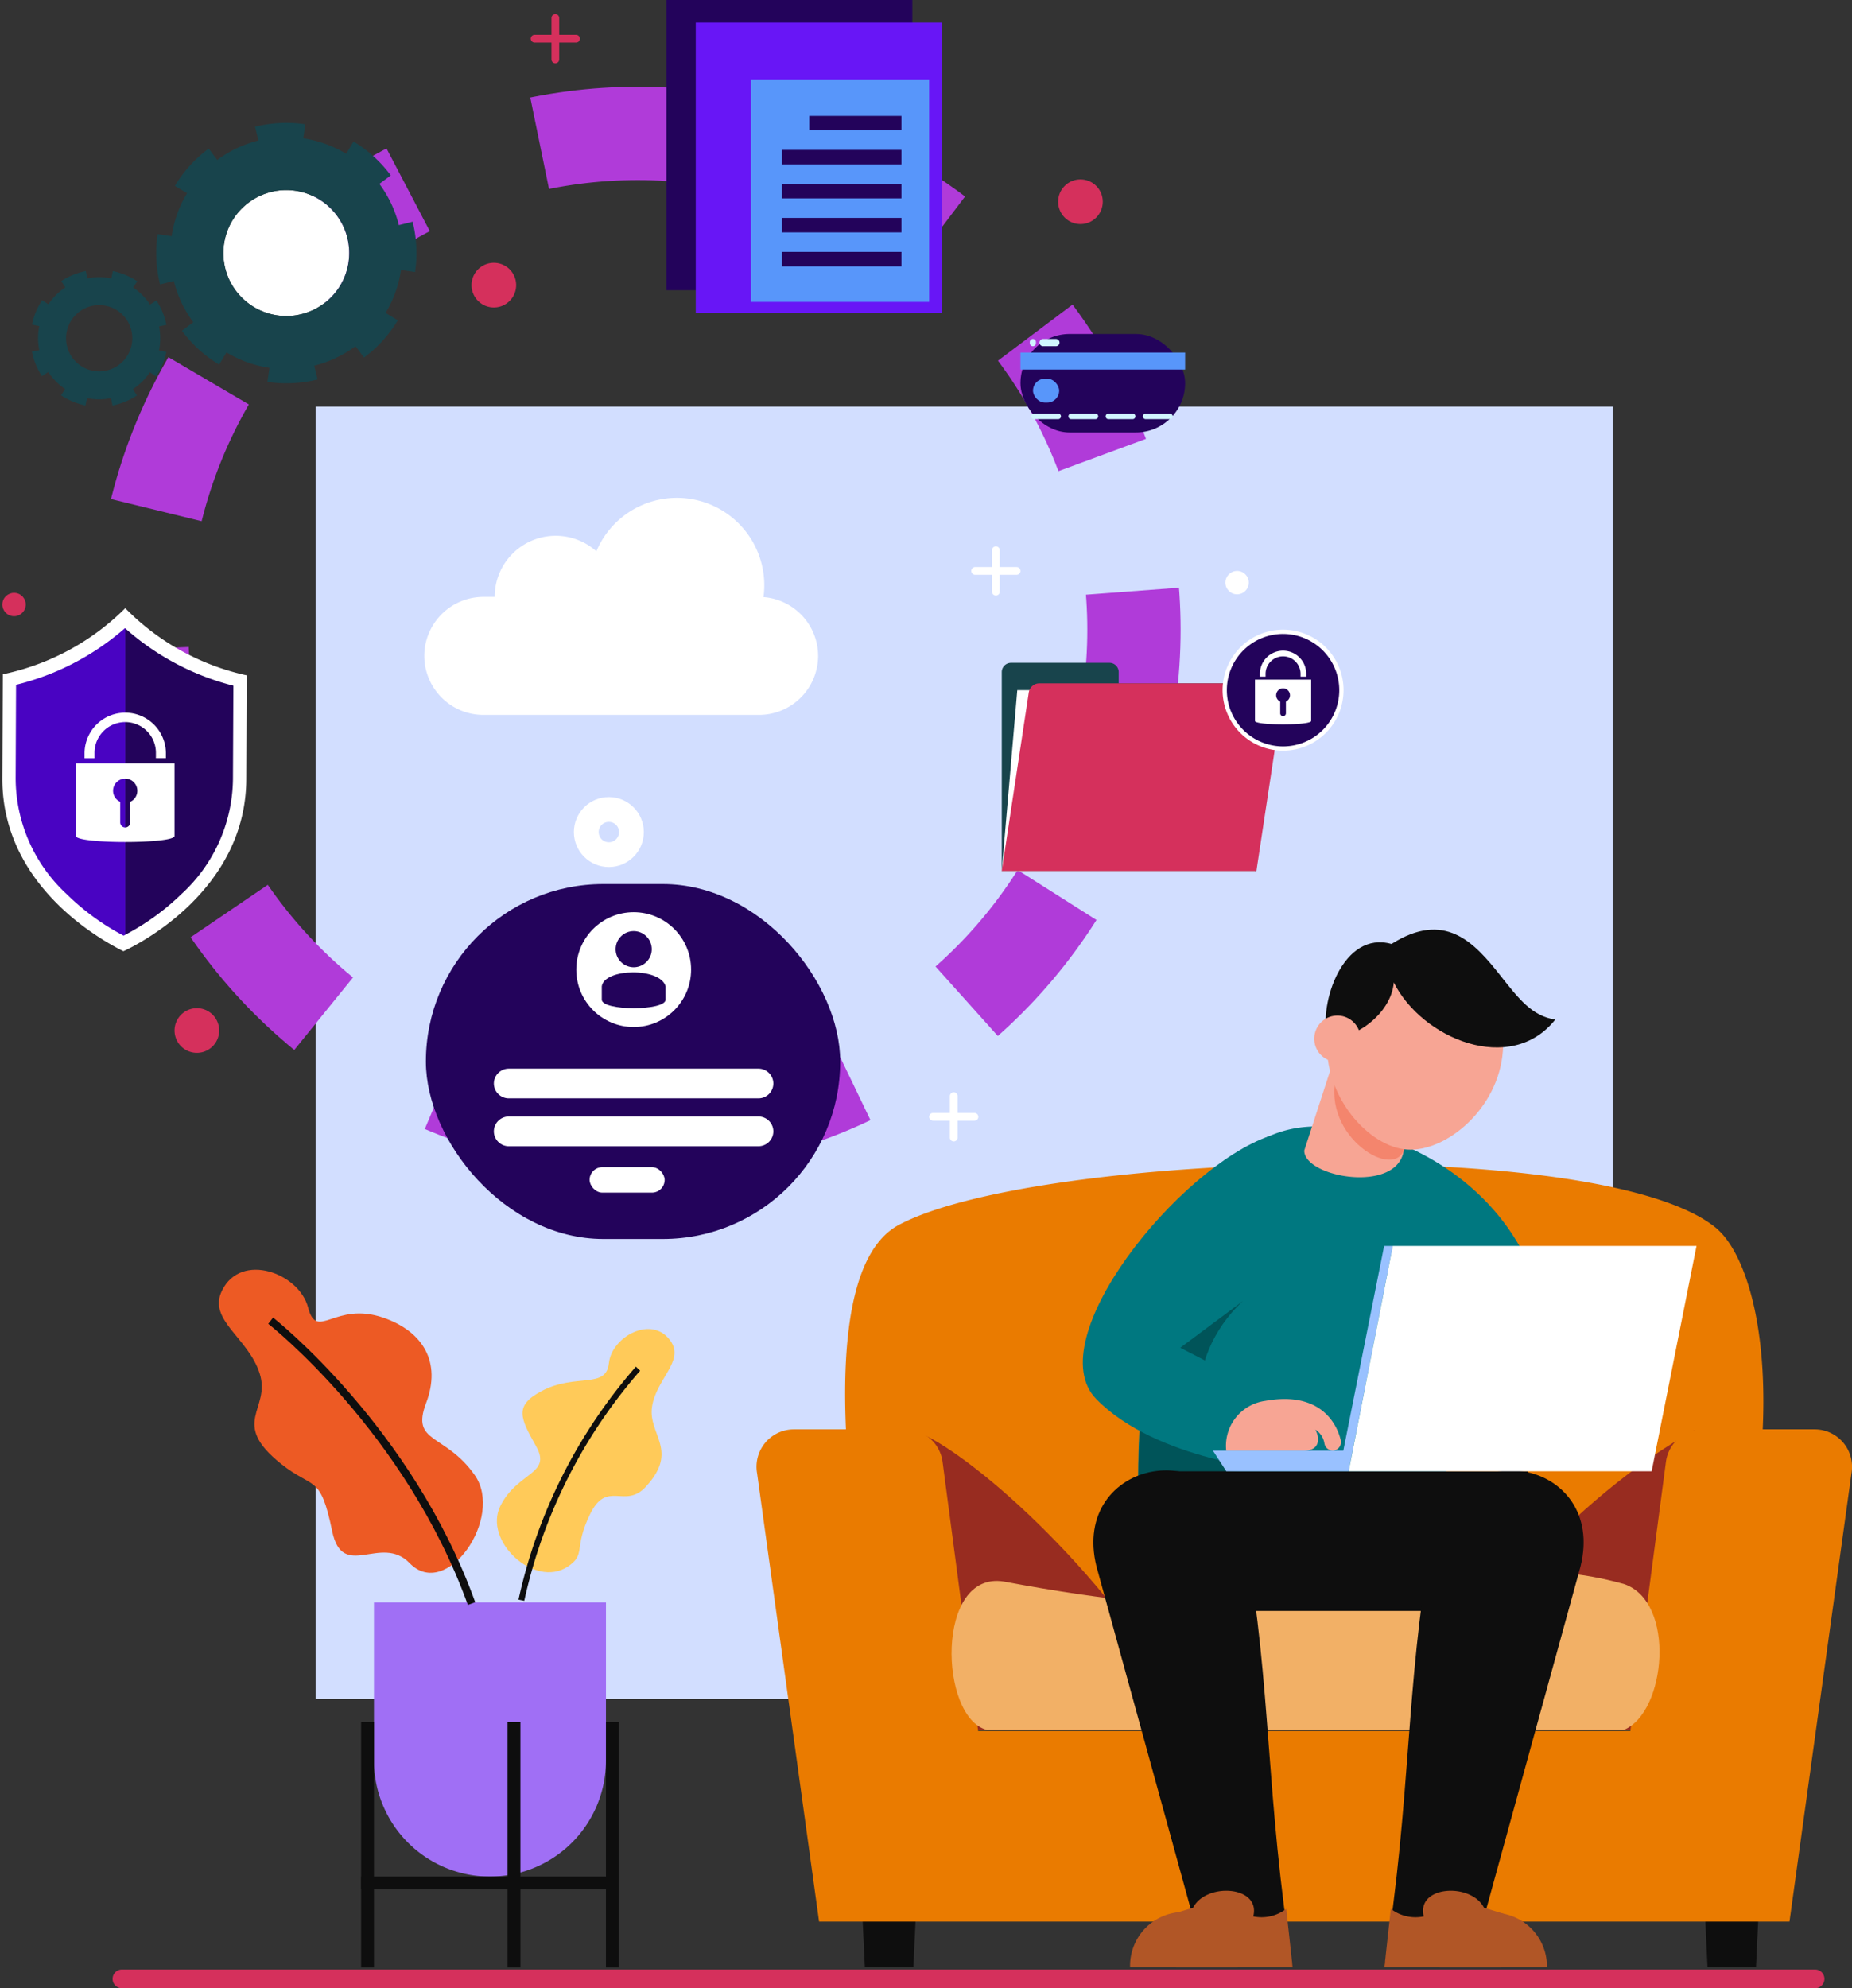 <svg xmlns="http://www.w3.org/2000/svg" width="173.315" height="186.021" viewBox="0 0 173.315 186.021">
  <rect x="0" y="0" width="173.315" height="186.021" fill="#333333" stroke="none"/>
  <g id="Group_433" data-name="Group 433" transform="translate(-241.782 -141.553)">
    <g id="window" transform="translate(271.316 179.594)">
      <rect id="Rectangle_108" data-name="Rectangle 108" width="121.385" height="120.917" transform="translate(0 0)" fill="#d2deff"/>
    </g>
    <g id="shadow" transform="translate(252.32 260.352)">
      <path id="shadow-2" data-name="shadow" d="M362.908,2235.467H521.356a.875.875,0,0,0,.875-.875h0a.875.875,0,0,0-.875-.875H362.908a.875.875,0,0,0-.875.875h0A.875.875,0,0,0,362.908,2235.467Z" transform="translate(-362.033 -2168.244)" fill="#d5305c"/>
      <g id="plant" transform="translate(9.947 0)">
        <g id="Group_382" data-name="Group 382" transform="translate(13.308 31.122)">
          <g id="Group_381" data-name="Group 381">
            <path id="Rectangle_109" data-name="Rectangle 109" d="M0,0H21.711a0,0,0,0,1,0,0V14.8A10.855,10.855,0,0,1,10.855,25.654h0A10.855,10.855,0,0,1,0,14.8V0A0,0,0,0,1,0,0Z" transform="translate(1.203)" fill="#a06ff5"/>
            <rect id="Rectangle_110" data-name="Rectangle 110" width="1.203" height="22.97" transform="translate(0 11.184)" fill="#0e0e0e"/>
            <rect id="Rectangle_111" data-name="Rectangle 111" width="1.203" height="22.97" transform="translate(22.914 11.184)" fill="#0e0e0e"/>
            <rect id="Rectangle_112" data-name="Rectangle 112" width="1.203" height="22.97" transform="translate(13.707 11.184)" fill="#0e0e0e"/>
          </g>
          <rect id="Rectangle_113" data-name="Rectangle 113" width="22.97" height="1.203" transform="translate(0 25.654)" fill="#0e0e0e"/>
        </g>
        <g id="Group_383" data-name="Group 383" transform="translate(26.015 5.548)">
          <path id="Path_486" data-name="Path 486" d="M788.659,1551.01c1.31,1.887-1.327,3.513-1.738,6.129s2.586,4.087-.592,7.512c-1.957,2.109-3.609-.693-5.2,2.54s-.337,3.778-2.125,4.941c-3.117,2.028-7.886-2.454-6.282-5.683s4.848-2.94,3.347-5.6-2.059-3.8.529-5.167c3.2-1.69,6.027-.138,6.285-2.61S786.926,1548.514,788.659,1551.01Z" transform="translate(-772.401 -1549.885)" fill="#ffca59"/>
          <path id="Path_487" data-name="Path 487" d="M796.038,1611.993l-.539-.106a49,49,0,0,1,10.984-21.8l.4.379A48.42,48.42,0,0,0,796.038,1611.993Z" transform="translate(-793.475 -1586.568)" fill="#0e0e0e"/>
        </g>
        <g id="Group_384" data-name="Group 384">
          <path id="Path_488" data-name="Path 488" d="M475.826,1488.531c-1.354,2.761,2.463,4.382,3.532,7.761s-2.868,4.572,2.025,8.466c3.014,2.4,3.645.9,4.753,6.263.976,4.723,4.564.229,7.247,3,3.462,3.576,8.873-4.273,6.1-8.224s-6.006-2.929-4.554-6.747-.28-6.694-3.98-7.98c-4.579-1.592-6.226,2.251-7.065-.968S477.617,1484.879,475.826,1488.531Z" transform="translate(-475.538 -1486.574)" fill="#ed5a24"/>
          <path id="Path_489" data-name="Path 489" d="M546.924,1564.539c-5.839-16.189-18.55-26.2-18.678-26.3l.451-.581c.129.1,13.009,10.247,18.919,26.634Z" transform="translate(-523.627 -1533.179)" fill="#0e0e0e"/>
        </g>
      </g>
    </g>
    <g id="system" transform="translate(241.782 142.574)">
      <g id="Group_417" data-name="Group 417" transform="translate(0 0)">
        <g id="Group_413" data-name="Group 413" transform="translate(0.221)">
          <circle id="Ellipse_31" data-name="Ellipse 31" cx="46.428" cy="46.428" r="46.428" transform="translate(13.042 11.465)" fill="none" stroke="#b03bd9" stroke-width="8.731" stroke-dasharray="13.096 13.096"/>
          <path id="Path_490" data-name="Path 490" d="M726.6,671.743a8.179,8.179,0,0,0-15.639-4.288,5.711,5.711,0,0,0-9.515,4.267h-1.067a5.537,5.537,0,0,0-5.521,5.521h0a5.537,5.537,0,0,0,5.521,5.521h25.814a5.537,5.537,0,0,0,5.521-5.521h0A5.535,5.535,0,0,0,726.6,671.743Z" transform="translate(-655.373 -616.897)" fill="#fff"/>
          <g id="Group_390" data-name="Group 390" transform="translate(39.635 81.694)">
            <rect id="Rectangle_114" data-name="Rectangle 114" width="38.773" height="33.207" rx="16.604" fill="#23035b"/>
            <g id="Group_389" data-name="Group 389" transform="translate(6.361 2.631)">
              <g id="Group_388" data-name="Group 388">
                <path id="Path_491" data-name="Path 491" d="M793.94,1274.668H770.566a1.4,1.4,0,0,1-1.391-1.391h0a1.4,1.4,0,0,1,1.391-1.391H793.94a1.4,1.4,0,0,1,1.391,1.391h0A1.4,1.4,0,0,1,793.94,1274.668Z" transform="translate(-769.175 -1257.248)" fill="#fff"/>
                <path id="Path_492" data-name="Path 492" d="M793.94,1325.781H770.566a1.4,1.4,0,0,1-1.391-1.391h0a1.4,1.4,0,0,1,1.391-1.391H793.94a1.4,1.4,0,0,1,1.391,1.391h0A1.4,1.4,0,0,1,793.94,1325.781Z" transform="translate(-769.175 -1303.883)" fill="#fff"/>
                <g id="Group_387" data-name="Group 387" transform="translate(7.712)">
                  <circle id="Ellipse_32" data-name="Ellipse 32" cx="5.373" cy="5.373" r="5.373" fill="#fff"/>
                  <g id="Group_386" data-name="Group 386" transform="translate(2.386 1.767)">
                    <g id="Group_385" data-name="Group 385" transform="translate(1.3)">
                      <path id="Path_493" data-name="Path 493" d="M900.942,1128.4a1.7,1.7,0,0,0,1.318-.646,1.655,1.655,0,0,0,.363-1.049,1.688,1.688,0,1,0-3.376,0,1.652,1.652,0,0,0,.363,1.049A1.7,1.7,0,0,0,900.942,1128.4Z" transform="translate(-899.247 -1125.013)" fill="#23035b"/>
                    </g>
                    <path id="Path_494" data-name="Path 494" d="M890.387,1171.6c0,1.07-5.973,1.07-5.973,0l0-1.246c.236-1.7,5.486-1.776,5.972,0Z" transform="translate(-884.414 -1165.186)" fill="#23035b"/>
                  </g>
                </g>
              </g>
              <rect id="Rectangle_115" data-name="Rectangle 115" width="7.025" height="2.383" rx="1.191" transform="translate(8.958 23.855)" fill="#fff"/>
            </g>
          </g>
          <g id="Group_398" data-name="Group 398" transform="translate(0 55.881)">
            <g id="Group_396" data-name="Group 396" transform="translate(0 0)">
              <g id="Group_392" data-name="Group 392">
                <g id="Group_391" data-name="Group 391">
                  <path id="Path_495" data-name="Path 495" d="M244.649,850.086h0c0-.038,0-.055,0-.059S244.649,850.086,244.649,850.086Z" transform="translate(-244.619 -843.913)" fill="#d9ffff"/>
                  <path id="Path_496" data-name="Path 496" d="M244.649,850.086h0c0-.038,0-.055,0-.059S244.649,850.086,244.649,850.086Z" transform="translate(-244.619 -843.913)" fill="#d9ffff"/>
                  <path id="Path_497" data-name="Path 497" d="M505.384,851.252s0-.052,0-.059,0,.021,0,.059Z" transform="translate(-482.505 -844.977)" fill="#d9ffff"/>
                  <path id="Path_498" data-name="Path 498" d="M505.384,851.252s0-.052,0-.059,0,.021,0,.059Z" transform="translate(-482.505 -844.977)" fill="#d9ffff"/>
                  <path id="Path_499" data-name="Path 499" d="M255.806,780.259a22.783,22.783,0,0,1-11.458,6.185c0,.3-.009,1.986-.043,9.74-.046,10.344,9.8,15.4,11.326,16.174,1.481-.682,11.449-5.728,11.5-16.072.035-7.754.042-9.436.044-9.74A22.66,22.66,0,0,1,255.806,780.259Z" transform="translate(-244.304 -780.259)" fill="#fff"/>
                </g>
              </g>
              <g id="Group_395" data-name="Group 395" transform="translate(1.243 1.869)">
                <g id="Group_393" data-name="Group 393">
                  <path id="Path_500" data-name="Path 500" d="M268.719,801.592a24.179,24.179,0,0,1-10.192,5.3l-.039,8.764a14.79,14.79,0,0,0,4.735,10.783,22.65,22.65,0,0,0,5.367,3.924l.151-.078V801.612Z" transform="translate(-258.488 -801.592)" fill="#4903c2"/>
                </g>
                <g id="Group_394" data-name="Group 394" transform="translate(10.254 0.02)">
                  <path id="Path_501" data-name="Path 501" d="M375.5,801.825v28.669a22.657,22.657,0,0,0,5.251-3.8,14.79,14.79,0,0,0,4.831-10.74l.039-8.764A24.19,24.19,0,0,1,375.5,801.825Z" transform="translate(-375.499 -801.825)" fill="#23035b"/>
                </g>
              </g>
            </g>
            <g id="Group_397" data-name="Group 397" transform="translate(6.881 9.773)">
              <path id="Path_502" data-name="Path 502" d="M322.831,945.973v6.79c0,.756,9.231.756,9.231,0v-6.79Zm5.082,3.606V951.5a.467.467,0,1,1-.934,0v-1.929a1.135,1.135,0,1,1,.934,0Z" transform="translate(-322.831 -941.225)" fill="#fff"/>
              <path id="Path_503" data-name="Path 503" d="M339.672,896.053h-.934V895.6a2.873,2.873,0,1,0-5.745,0v.457h-.934V895.6a3.807,3.807,0,1,1,7.614,0Z" transform="translate(-331.249 -891.788)" fill="#fff"/>
            </g>
          </g>
          <g id="Group_403" data-name="Group 403" transform="translate(63.151)">
            <g id="Group_399" data-name="Group 399">
              <rect id="Rectangle_116" data-name="Rectangle 116" width="16.674" height="20.813" fill="#296acc"/>
            </g>
            <g id="Group_400" data-name="Group 400" transform="translate(2.162 2.149)">
              <rect id="Rectangle_117" data-name="Rectangle 117" width="16.674" height="20.813" fill="#fff" stroke="#23035b" stroke-width="6.341"/>
            </g>
            <g id="Group_401" data-name="Group 401" transform="translate(4.909 4.259)">
              <rect id="Rectangle_118" data-name="Rectangle 118" width="16.674" height="20.813" fill="#fff" stroke="#6816f6" stroke-width="6.341"/>
            </g>
            <g id="Group_402" data-name="Group 402" transform="translate(6.907 6.409)">
              <rect id="Rectangle_119" data-name="Rectangle 119" width="16.674" height="20.813" fill="#5896fa"/>
              <rect id="Rectangle_120" data-name="Rectangle 120" width="8.625" height="1.354" transform="translate(5.455 3.417)" fill="#23035b"/>
              <rect id="Rectangle_121" data-name="Rectangle 121" width="11.176" height="1.354" transform="translate(2.904 6.597)" fill="#23035b"/>
              <rect id="Rectangle_122" data-name="Rectangle 122" width="11.176" height="1.354" transform="translate(2.904 9.778)" fill="#23035b"/>
              <rect id="Rectangle_123" data-name="Rectangle 123" width="11.176" height="1.354" transform="translate(2.904 12.958)" fill="#23035b"/>
              <rect id="Rectangle_124" data-name="Rectangle 124" width="11.176" height="1.354" transform="translate(2.904 16.138)" fill="#23035b"/>
            </g>
          </g>
          <g id="Group_406" data-name="Group 406" transform="translate(2.769 10.475)">
            <circle id="Ellipse_33" data-name="Ellipse 33" cx="5.889" cy="5.889" r="5.889" transform="translate(16.746 16.605) rotate(-77.096)" fill="#fff"/>
            <g id="Group_404" data-name="Group 404" transform="translate(11.626)">
              <path id="Path_504" data-name="Path 504" d="M430.038,279.886a10.8,10.8,0,0,0,1.443-4.016l.439.064.866.127h.011a12.1,12.1,0,0,0-.228-4.705l-1.289.319a10.808,10.808,0,0,0-1.823-3.858l1.068-.794a12.045,12.045,0,0,0-3.487-3.17L426.35,265a10.785,10.785,0,0,0-4.016-1.443l.193-1.316a12.174,12.174,0,0,0-4.705.228l.319,1.289a10.811,10.811,0,0,0-3.858,1.823l-.794-1.068a12.048,12.048,0,0,0-3.17,3.488l1.141.688a10.787,10.787,0,0,0-1.443,4.016l-.931-.137-.381-.053,0,0a12.176,12.176,0,0,0,.227,4.705l1.289-.319a10.829,10.829,0,0,0,1.827,3.86l-1.068.794a12.021,12.021,0,0,0,3.483,3.167l.688-1.141a10.813,10.813,0,0,0,4.02,1.446l-.151,1.023-.041.293a12.151,12.151,0,0,0,4.7-.23l-.319-1.289a10.922,10.922,0,0,0,3.865-1.825l.794,1.068a12.113,12.113,0,0,0,3.163-3.486Zm-12.331-.557a5.888,5.888,0,1,1,8.082-2.005A5.887,5.887,0,0,1,417.707,279.329Z" transform="translate(-408.57 -262.106)" fill="#18444c"/>
            </g>
            <g id="Group_405" data-name="Group 405" transform="translate(0 13.86)">
              <path id="Path_505" data-name="Path 505" d="M286.952,423.409a5.689,5.689,0,0,0-1.584-1.594l.13-.194.256-.383,0-.005a6.371,6.371,0,0,0-2.289-.955l-.139.685a5.692,5.692,0,0,0-2.247,0l-.136-.687a6.341,6.341,0,0,0-2.3.942l.387.585a5.678,5.678,0,0,0-1.594,1.584l-.582-.389a6.411,6.411,0,0,0-.955,2.289l.685.139a5.691,5.691,0,0,0,0,2.247l-.687.136a6.344,6.344,0,0,0,.942,2.3l.585-.387a5.679,5.679,0,0,0,1.584,1.594l-.276.412-.111.169h0a6.412,6.412,0,0,0,2.289.955l.14-.685a5.7,5.7,0,0,0,2.249,0l.136.687a6.331,6.331,0,0,0,2.293-.941l-.387-.585a5.692,5.692,0,0,0,1.6-1.585l.452.3.13.086a6.4,6.4,0,0,0,.953-2.288l-.685-.14a5.753,5.753,0,0,0,.006-2.25l.687-.136a6.377,6.377,0,0,0-.943-2.292Zm-3.051,5.738a3.1,3.1,0,1,1,.873-4.3A3.1,3.1,0,0,1,283.9,429.147Z" transform="translate(-275.899 -420.271)" fill="#18444c"/>
            </g>
          </g>
          <g id="Group_407" data-name="Group 407" transform="translate(95.277 30.226)">
            <rect id="Rectangle_125" data-name="Rectangle 125" width="15.409" height="9.215" rx="4.608" transform="translate(0)" fill="#23035b"/>
            <rect id="Rectangle_126" data-name="Rectangle 126" width="15.409" height="1.59" transform="translate(0 1.74)" fill="#5896fa"/>
            <path id="Path_506" data-name="Path 506" d="M1345.519,572.477h-2.266a.261.261,0,0,0-.261.261h0a.261.261,0,0,0,.261.261h2.266a.261.261,0,0,0,.26-.261h0A.261.261,0,0,0,1345.519,572.477Z" transform="translate(-1341.989 -565.03)" fill="#d1f5ff"/>
            <path id="Path_507" data-name="Path 507" d="M1385.275,572.477h-2.266a.261.261,0,0,0-.261.261h0a.261.261,0,0,0,.261.261h2.266a.261.261,0,0,0,.261-.261h0A.261.261,0,0,0,1385.275,572.477Z" transform="translate(-1378.262 -565.03)" fill="#d1f5ff"/>
            <path id="Path_508" data-name="Path 508" d="M1425.033,572.477h-2.265a.261.261,0,0,0-.261.261h0a.261.261,0,0,0,.261.261h2.265a.261.261,0,0,0,.261-.261h0A.261.261,0,0,0,1425.033,572.477Z" transform="translate(-1414.536 -565.03)" fill="#d1f5ff"/>
            <path id="Path_509" data-name="Path 509" d="M1464.79,572.477h-2.266a.261.261,0,0,0-.261.261h0a.261.261,0,0,0,.261.261h2.266a.261.261,0,0,0,.261-.261h0A.261.261,0,0,0,1464.79,572.477Z" transform="translate(-1450.809 -565.03)" fill="#d1f5ff"/>
            <path id="Path_510" data-name="Path 510" d="M1341.78,492.833h0a.288.288,0,0,0-.288.288v.1a.288.288,0,0,0,.288.288h0a.288.288,0,0,0,.288-.288v-.1A.288.288,0,0,0,1341.78,492.833Z" transform="translate(-1340.62 -492.365)" fill="#d1f5ff"/>
            <path id="Path_511" data-name="Path 511" d="M1351.852,493.171h0a.338.338,0,0,0,.338.338h1.2a.338.338,0,0,0,.338-.338h0a.338.338,0,0,0-.338-.338h-1.2A.338.338,0,0,0,1351.852,493.171Z" transform="translate(-1350.072 -492.365)" fill="#d1f5ff"/>
            <rect id="Rectangle_127" data-name="Rectangle 127" width="2.448" height="2.234" rx="1.117" transform="translate(1.173 4.186)" fill="#5896fa"/>
          </g>
          <g id="Group_412" data-name="Group 412" transform="translate(93.525 55.831)">
            <g id="Group_408" data-name="Group 408" transform="translate(0 5.165)">
              <path id="Path_512" data-name="Path 512" d="M1322.5,840.54v-1.053a.865.865,0,0,0-.865-.866h-9.213a.866.866,0,0,0-.865.866v18.607h23.832V840.54Z" transform="translate(-1311.555 -838.622)" fill="#18444c"/>
              <path id="Path_513" data-name="Path 513" d="M1336.378,867.808h-23.369l-1.454,16.915h23.716Z" transform="translate(-1311.555 -865.25)" fill="#fff"/>
              <path id="Path_514" data-name="Path 514" d="M1335.387,878.065h-23.832l2.529-16.7a1,1,0,0,1,.988-.85h21.81a1,1,0,0,1,.988,1.149Z" transform="translate(-1311.555 -858.593)" fill="#d5305c"/>
            </g>
            <g id="Group_411" data-name="Group 411" transform="translate(18.605 0)">
              <g id="Group_409" data-name="Group 409" transform="translate(0)">
                <circle id="Ellipse_34" data-name="Ellipse 34" cx="5.461" cy="5.461" r="5.461" transform="translate(0 7.722) rotate(-45)" fill="#23035b"/>
                <path id="Path_515" data-name="Path 515" d="M1553.041,814.537a5.66,5.66,0,1,1,5.661-5.66A5.667,5.667,0,0,1,1553.041,814.537Zm0-10.921a5.261,5.261,0,1,0,5.26,5.261A5.266,5.266,0,0,0,1553.041,803.616Z" transform="translate(-1545.319 -801.155)" fill="#fff"/>
              </g>
              <g id="Group_410" data-name="Group 410" transform="translate(5.094 4.03)">
                <path id="Path_516" data-name="Path 516" d="M1581.988,856.532V860.4c0,.43,5.257.43,5.257,0v-3.867Zm2.894,2.053v1.1a.266.266,0,1,1-.532,0v-1.1a.646.646,0,1,1,.532,0Z" transform="translate(-1581.988 -853.828)" fill="#fff"/>
                <path id="Path_517" data-name="Path 517" d="M1591.579,828.1h-.532v-.26a1.636,1.636,0,1,0-3.272,0v.26h-.532v-.26a2.168,2.168,0,1,1,4.336,0Z" transform="translate(-1586.783 -825.675)" fill="#fff"/>
              </g>
            </g>
          </g>
        </g>
        <circle id="Ellipse_35" data-name="Ellipse 35" cx="2.09" cy="2.09" r="2.09" transform="translate(99.021 15.765)" fill="#d5305c"/>
        <circle id="Ellipse_36" data-name="Ellipse 36" cx="2.09" cy="2.09" r="2.09" transform="translate(43.802 27.362) rotate(-80.25)" fill="#d5305c"/>
        <circle id="Ellipse_37" data-name="Ellipse 37" cx="1.094" cy="1.094" r="1.094" transform="translate(114.677 52.396)" fill="#fff"/>
        <circle id="Ellipse_38" data-name="Ellipse 38" cx="1.094" cy="1.094" r="1.094" transform="translate(0 56.355) rotate(-76.789)" fill="#d5305c"/>
        <circle id="Ellipse_39" data-name="Ellipse 39" cx="2.09" cy="2.09" r="2.09" transform="translate(15.633 94.421) rotate(-25.745)" fill="#d5305c"/>
        <g id="Group_414" data-name="Group 414" transform="translate(49.669 0.3)">
          <path id="Path_518" data-name="Path 518" d="M831.066,150.605h0a.362.362,0,0,1-.362-.362v-3.878a.362.362,0,0,1,.362-.362h0a.362.362,0,0,1,.362.362v3.878A.362.362,0,0,1,831.066,150.605Z" transform="translate(-828.765 -146.003)" fill="#d5305c"/>
          <path id="Path_519" data-name="Path 519" d="M808.578,168.491h0a.362.362,0,0,1,.362-.362h3.878a.362.362,0,0,1,.362.362h0a.362.362,0,0,1-.362.362H808.94A.362.362,0,0,1,808.578,168.491Z" transform="translate(-808.578 -166.19)" fill="#d5305c"/>
        </g>
        <g id="Group_415" data-name="Group 415" transform="translate(90.896 50.095)">
          <path id="Path_520" data-name="Path 520" d="M1301.514,718.828h0a.362.362,0,0,1-.362-.362v-3.878a.362.362,0,0,1,.362-.362h0a.362.362,0,0,1,.362.362v3.878A.362.362,0,0,1,1301.514,718.828Z" transform="translate(-1299.213 -714.226)" fill="#fff"/>
          <path id="Path_521" data-name="Path 521" d="M1279.025,736.715h0a.362.362,0,0,1,.362-.362h3.878a.362.362,0,0,1,.362.362h0a.362.362,0,0,1-.362.362h-3.878A.362.362,0,0,1,1279.025,736.715Z" transform="translate(-1279.025 -734.414)" fill="#fff"/>
        </g>
        <g id="Group_416" data-name="Group 416" transform="translate(86.953 101.172)">
          <path id="Path_522" data-name="Path 522" d="M1256.521,1301.687h0a.362.362,0,0,1-.362-.362v-3.878a.362.362,0,0,1,.362-.362h0a.362.362,0,0,1,.362.362v3.878A.362.362,0,0,1,1256.521,1301.687Z" transform="translate(-1254.22 -1297.085)" fill="#fff"/>
          <path id="Path_523" data-name="Path 523" d="M1234.033,1319.573h0a.362.362,0,0,1,.362-.362h3.878a.362.362,0,0,1,.362.362h0a.362.362,0,0,1-.362.362H1234.4A.362.362,0,0,1,1234.033,1319.573Z" transform="translate(-1234.033 -1317.272)" fill="#fff"/>
        </g>
        <circle id="Ellipse_40" data-name="Ellipse 40" cx="1.16" cy="1.16" r="1.16" transform="translate(55.818 75.669)" fill="none" stroke="#fff" stroke-width="4.226"/>
      </g>
    </g>
    <g id="male" transform="translate(312.577 228.529)">
      <g id="Group_432" data-name="Group 432" transform="translate(0)">
        <g id="Group_420" data-name="Group 420" transform="translate(0 21.924)">
          <path id="Path_524" data-name="Path 524" d="M1165.039,2128.609H1160.5l-.469-9.865h5.476Z" transform="translate(-1150.359 -2053.446)" fill="#0e0e0e"/>
          <path id="Path_525" data-name="Path 525" d="M2064.912,2128.609h-4.538l-.469-9.865h5.476Z" transform="translate(-1971.375 -2053.446)" fill="#0e0e0e"/>
          <path id="Path_526" data-name="Path 526" d="M1225.592,1421.784q-.75,2.327-1.642,4.777h-75.324s-9.721-39.567,0-46.8a6.411,6.411,0,0,1,.895-.545c13.092-6.728,65.584-8.307,76.241.348.081.064.157.131.229.2C1229.919,1383.364,1233.333,1397.752,1225.592,1421.784Z" transform="translate(-1136.011 -1373.61)" fill="#ea7b00"/>
          <path id="Path_527" data-name="Path 527" d="M1222.186,1689.137H1193.8l2.768-27.731C1201.521,1663.554,1214.7,1674.892,1222.186,1689.137Z" transform="translate(-1181.172 -1636.186)" fill="#982c20"/>
          <path id="Path_528" data-name="Path 528" d="M1769.966,1681.289q-.75,2.327-1.642,4.777h-27.358c4.7-8.726,16.113-21.942,27.192-28.026Z" transform="translate(-1680.385 -1633.115)" fill="#982c20"/>
          <path id="Path_529" data-name="Path 529" d="M1148.671,1656.978h-10.443a3.5,3.5,0,0,0-3.469,3.041l-3.331,25.184h-61.034l-3.33-25.184a3.5,3.5,0,0,0-3.469-3.041h-10.443a3.5,3.5,0,0,0-3.445,4.114l5.8,41.939h90.814l5.8-41.939A3.5,3.5,0,0,0,1148.671,1656.978Z" transform="translate(-1049.651 -1632.146)" fill="#ea7b00"/>
          <g id="Group_419" data-name="Group 419" transform="translate(18.256 38.189)">
            <g id="Group_418" data-name="Group 418">
              <path id="Path_530" data-name="Path 530" d="M1320.891,1810.515c4.915,1.645,3.956,12.05,0,13.65h-59.618c-4.453-1.149-4.829-14.913,1.593-13.878C1302.163,1817.676,1304.067,1805.888,1320.891,1810.515Z" transform="translate(-1257.979 -1809.403)" fill="#f2b066"/>
            </g>
          </g>
        </g>
        <g id="Group_431" data-name="Group 431" transform="translate(30.538)">
          <path id="Path_531" data-name="Path 531" d="M1457.342,1365.952a55.18,55.18,0,0,0,.415,7.431h27.955l1.655-27.3c-1.661-9.97-6.207-12.386-13.4-12.386-6.44,0-10.728,5.253-13.334,12.284A61.072,61.072,0,0,0,1457.342,1365.952Z" transform="translate(-1452.153 -1315.275)" fill="#007880"/>
          <path id="Path_532" data-name="Path 532" d="M1457.359,1494.377l10.116-.609c-5.616-1.839-6.063-10.458-.354-15.821l-6.473-4.064C1458.4,1479.958,1457.4,1487.886,1457.359,1494.377Z" transform="translate(-1452.169 -1443.172)" fill="#005459"/>
          <path id="Path_533" data-name="Path 533" d="M1435.388,1714.813H1473.8v-13.07h-34.6Z" transform="translate(-1432.124 -1651.064)" fill="#0e0e0e"/>
          <g id="Group_423" data-name="Group 423" transform="translate(28.218 50.596)">
            <g id="Group_421" data-name="Group 421">
              <path id="Path_534" data-name="Path 534" d="M1738.5,1709.8l-10.316,37.485h-8.044c2.547-15.951,1.976-26.321,4.372-39.566C1726.617,1696.85,1741.006,1699.728,1738.5,1709.8Z" transform="translate(-1720.144 -1700.799)" fill="#0e0e0e"/>
            </g>
            <g id="Group_422" data-name="Group 422" transform="translate(0 39.328)">
              <path id="Path_535" data-name="Path 535" d="M1778.952,2178.164c0-.024,0-.049,0-.074a5.031,5.031,0,1,1,10.063,0c0,.025,0,.049,0,.074Z" transform="translate(-1773.797 -2171.001)" fill="#b15626"/>
              <path id="Path_536" data-name="Path 536" d="M1731.3,2151.739l-1.829-.559c-1.207-2.375-6.356-2.08-5.639.81a3.779,3.779,0,0,1-3.083-.706l-.6,5.467h10.908Z" transform="translate(-1720.144 -2149.588)" fill="#b15626"/>
            </g>
          </g>
          <g id="Group_426" data-name="Group 426" transform="translate(0.989 50.596)">
            <g id="Group_424" data-name="Group 424">
              <path id="Path_537" data-name="Path 537" d="M1409.715,1709.8l10.316,37.485h8.044c-2.547-15.951-1.976-26.321-4.372-39.566C1421.6,1696.85,1407.214,1699.728,1409.715,1709.8Z" transform="translate(-1409.424 -1700.799)" fill="#0e0e0e"/>
            </g>
            <g id="Group_425" data-name="Group 425" transform="translate(3.435 39.328)">
              <path id="Path_538" data-name="Path 538" d="M1458.685,2178.164c0-.024,0-.049,0-.074a5.032,5.032,0,1,0-10.063,0c0,.025,0,.049,0,.074Z" transform="translate(-1448.624 -2171.001)" fill="#b15626"/>
              <path id="Path_539" data-name="Path 539" d="M1494.973,2151.739l1.829-.559c1.207-2.375,6.356-2.08,5.639.81a3.779,3.779,0,0,0,3.083-.706l.6,5.467h-10.908Z" transform="translate(-1490.911 -2149.588)" fill="#b15626"/>
            </g>
          </g>
          <path id="Path_540" data-name="Path 540" d="M1415.642,1343.708c3.773,2.29,4.311,9.09,2.377,11.8l-10.766,8.02,10.961,5.644-1.781,5.83s-11.441-.931-17.041-6.675C1394.015,1362.81,1407.124,1346.608,1415.642,1343.708Z" transform="translate(-1398.136 -1324.405)" fill="#007880"/>
          <path id="Path_541" data-name="Path 541" d="M1651.642,1355.9c-3.227-4.052-1-10.314,3.115-10.13,13.4,4.716,17.532,17.811,13.288,23.69-3.636,5.036-19.63,6.976-19.63,6.976v-5.514l11.113-2.4S1653.8,1359.641,1651.642,1355.9Z" transform="translate(-1626.483 -1326.281)" fill="#007880"/>
          <g id="Group_428" data-name="Group 428" transform="translate(12.177 29.596)">
            <path id="Path_542" data-name="Path 542" d="M1551.024,1629.457a4.245,4.245,0,0,1,3.652-4.66c4.854-.881,6.611,1.782,7.07,3.686a.806.806,0,0,1-.748.974.82.82,0,0,1-.781-.659,1.877,1.877,0,0,0-.847-1.311c.5.983.292,1.97-1.074,1.97Z" transform="translate(-1549.781 -1610.299)" fill="#f7a594"/>
            <g id="Group_427" data-name="Group 427">
              <path id="Path_543" data-name="Path 543" d="M1549.3,1480.321l3.819-19.153h.81l-4.134,21.082h-11.447l-1.25-1.929Z" transform="translate(-1537.098 -1461.168)" fill="#99c1ff"/>
              <path id="Path_544" data-name="Path 544" d="M1686.13,1461.168h28.423l-4.2,21.082H1682Z" transform="translate(-1669.298 -1461.168)" fill="#fff"/>
            </g>
          </g>
          <g id="Group_430" data-name="Group 430" transform="translate(20.722)">
            <g id="Group_429" data-name="Group 429" transform="translate(0 12.256)">
              <path id="Path_545" data-name="Path 545" d="M1634.6,1271.708c0,2.179,6.533,3.625,8.669,1.334a2.418,2.418,0,0,0,.631-1.293l1.231-5.52-7.8-2.942-.233.721Z" transform="translate(-1634.6 -1263.288)" fill="#f7a594"/>
              <path id="Path_546" data-name="Path 546" d="M1673.182,1281.686l1.23-5.52-7.382-1.988C1665.12,1279.866,1671.939,1284.409,1673.182,1281.686Z" transform="translate(-1663.883 -1273.224)" fill="#f4856d"/>
            </g>
            <path id="Path_547" data-name="Path 547" d="M1658.856,1143.086c-.411,5.425,3.876,10.2,7.474,10.445s8.551-3.776,8.961-9.2-2.935-10.1-7.474-10.445S1659.266,1137.66,1658.856,1143.086Z" transform="translate(-1656.705 -1132.95)" fill="#f7a594"/>
            <path id="Path_548" data-name="Path 548" d="M1663.557,1124.777c4.974-3.15,7.713-.188,10.189,2.954,1.738,2.205,2.969,3.79,5.133,4.121-4.161,5.249-12.484,1.786-15.106-3.474-.258,2.994-3.787,5.474-6.231,5.188C1656.75,1130.235,1659.058,1123.5,1663.557,1124.777Z" transform="translate(-1655.391 -1123.432)" fill="#0e0e0e"/>
            <circle id="Ellipse_41" data-name="Ellipse 41" cx="2.165" cy="2.165" r="2.165" transform="translate(0.616 8.417) rotate(-9.217)" fill="#f7a594"/>
          </g>
        </g>
      </g>
    </g>
  </g>
</svg>
